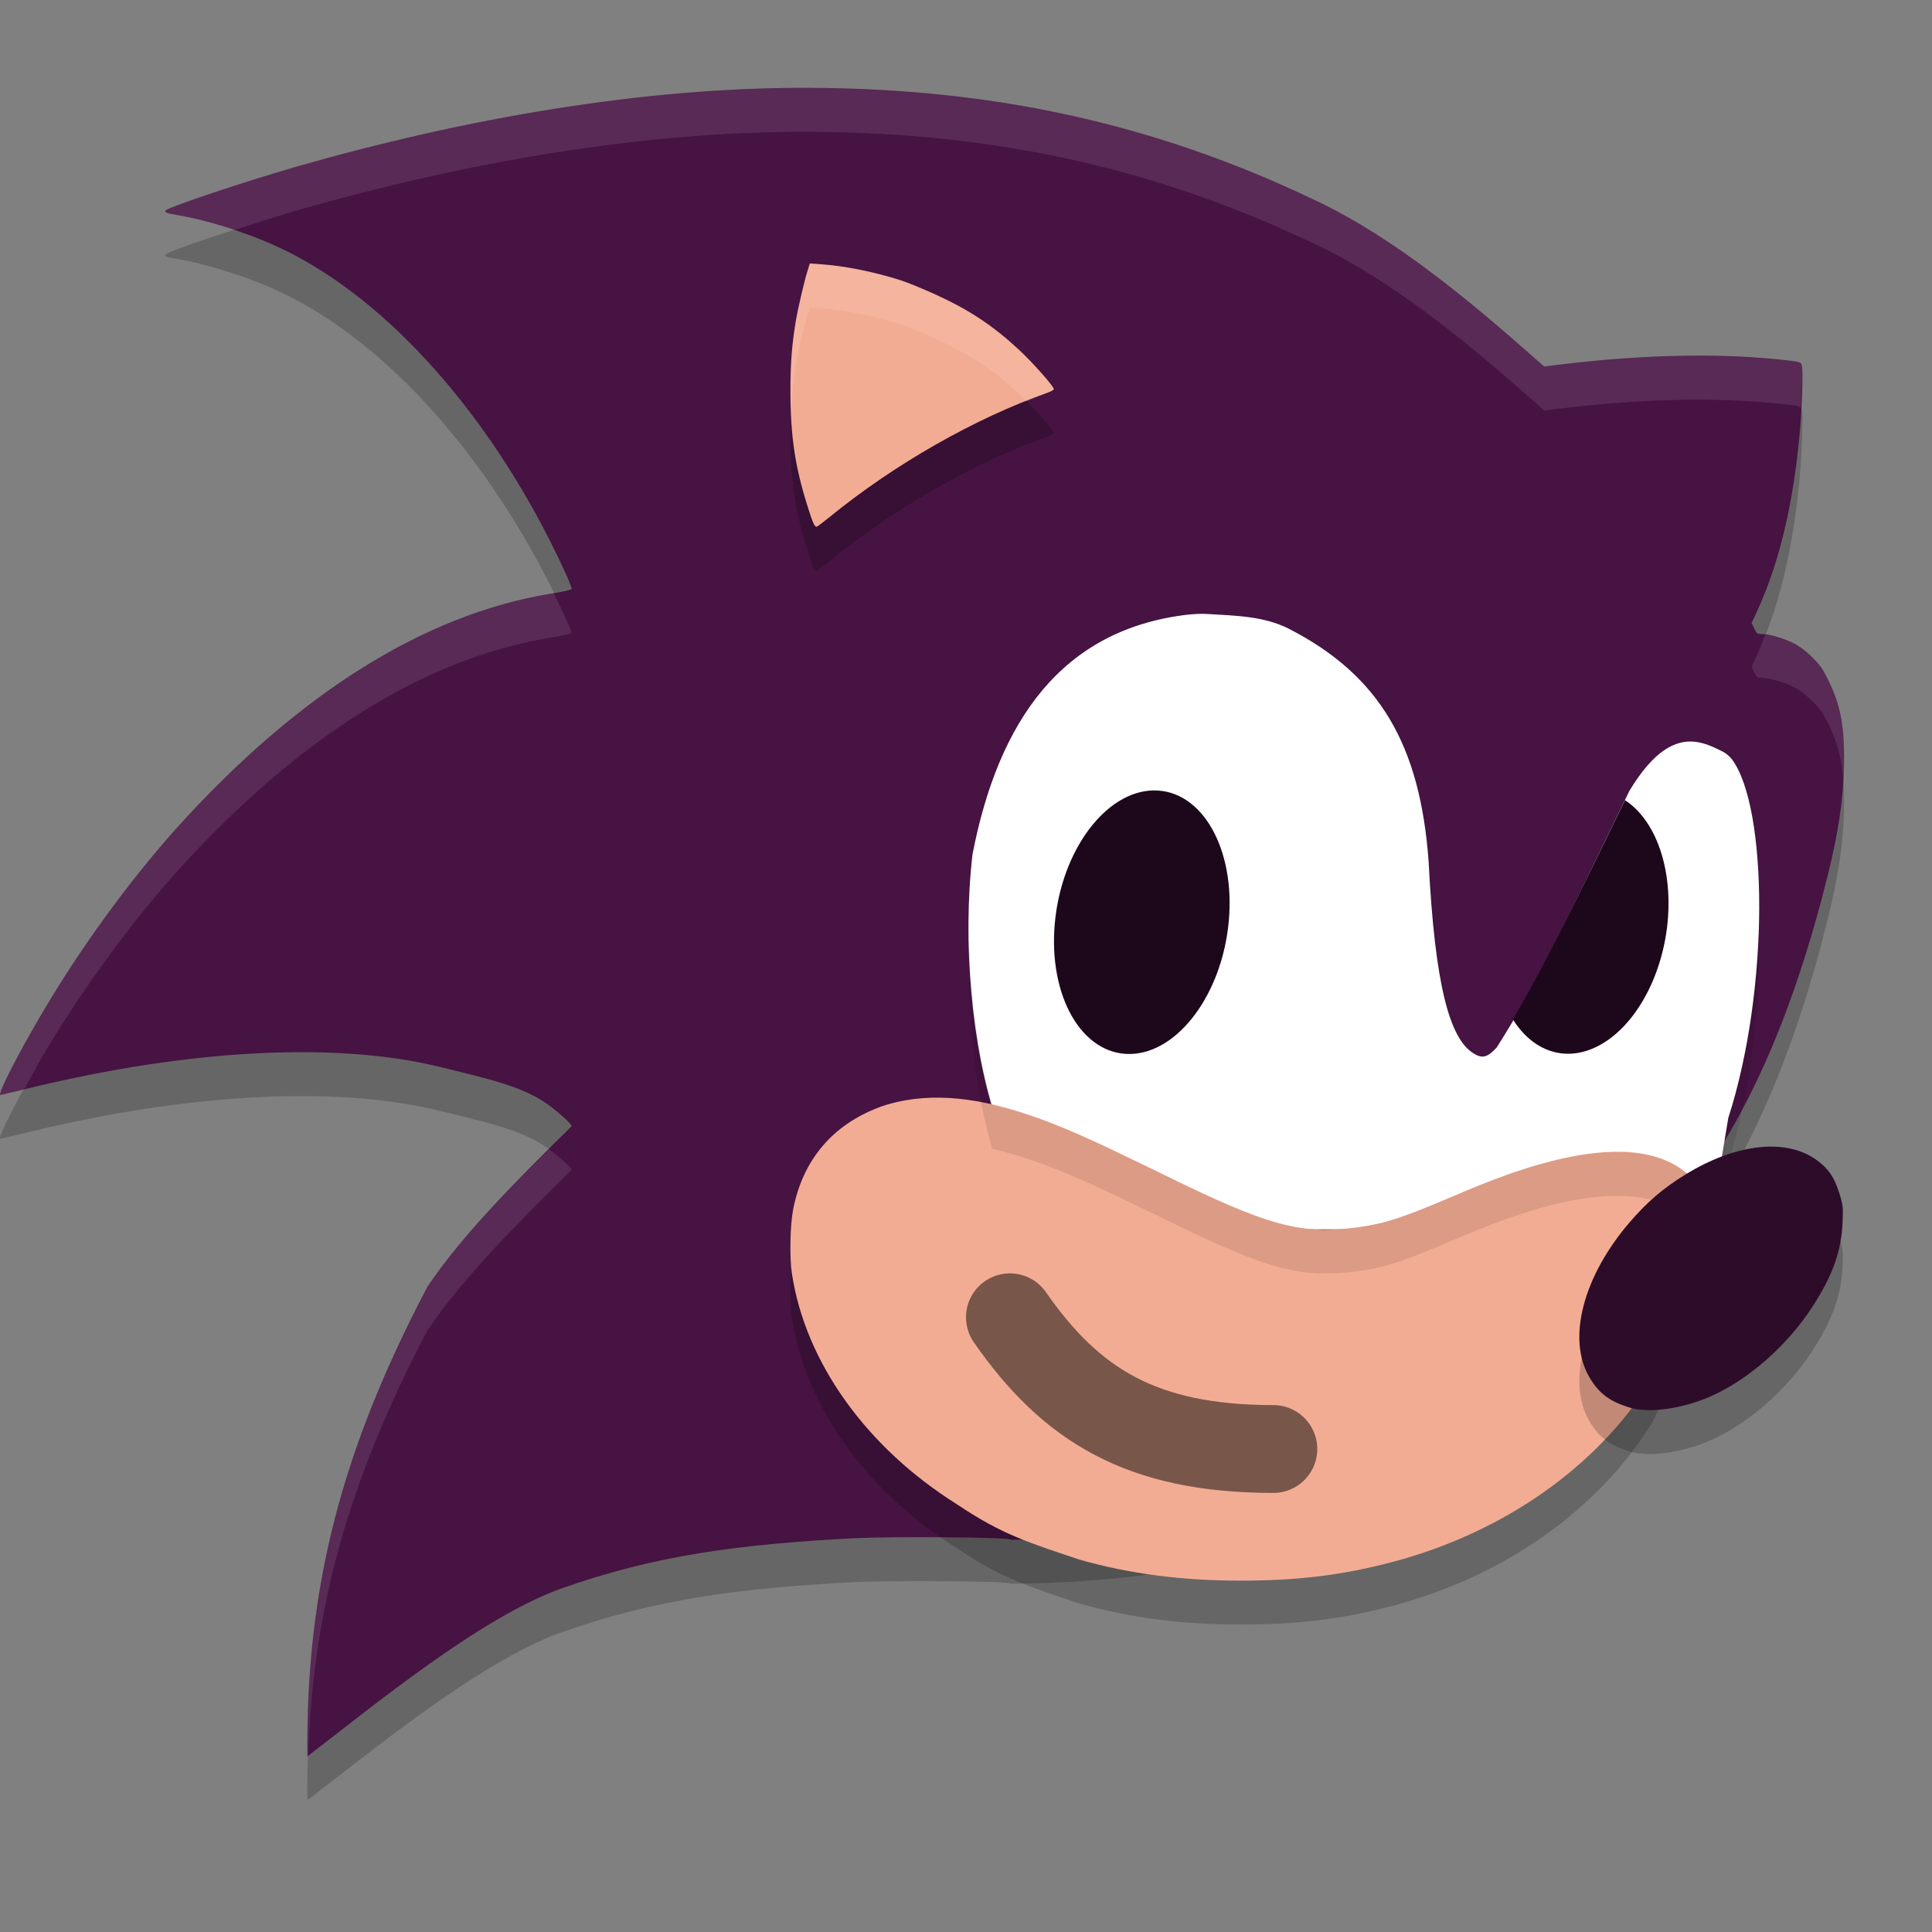 <svg xmlns="http://www.w3.org/2000/svg" width="22" height="22" version="1">
 <rect width="100%" height="100%" fill="#808080" stroke="none"/>
 <path style="opacity:0.2" d="M 9.176,1.5 C 7.334,1.497 5.308,1.841 3.345,2.407 2.786,2.568 1.929,2.855 1.887,2.895 c -0.022,0.021 0.013,0.035 0.131,0.054 0.305,0.049 0.754,0.188 1.09,0.337 1.226,0.543 2.373,1.831 3.149,3.361 0.143,0.281 0.252,0.524 0.252,0.559 0,0.01 -0.089,0.031 -0.235,0.054 -1.482,0.242 -2.888,1.174 -4.177,2.573 -0.54,0.586 -1.112,1.358 -1.56,2.104 -0.303,0.504 -0.575,1.031 -0.533,1.031 0.003,0 0.146,-0.034 0.319,-0.076 C 2.166,12.444 3.848,12.359 5.029,12.654 c 0.498,0.125 0.922,0.209 1.221,0.431 0.128,0.095 0.26,0.216 0.26,0.238 C 5.923,13.905 5.28,14.538 4.869,15.149 3.89,17.01 3.481,18.58 3.5,20.5 4.258,19.919 5.456,18.932 6.373,18.595 7.455,18.21 8.417,18.083 9.75,18.015 c 0.371,-0.019 1.75,-0.014 1.764,0.019 3.79,-0.028 5.531,-1.503 7.181,-3.327 1.144,-1.128 1.742,-2.731 2.122,-4.255 0.119,-0.491 0.17,-0.831 0.18,-1.21 0.012,-0.448 -0.033,-0.702 -0.174,-0.989 -0.067,-0.137 -0.096,-0.177 -0.185,-0.267 -0.07,-0.07 -0.14,-0.123 -0.207,-0.158 -0.109,-0.057 -0.285,-0.108 -0.371,-0.108 -0.05,0 -0.056,-0.005 -0.084,-0.063 l -0.03,-0.063 0.051,-0.109 c 0.255,-0.546 0.426,-1.23 0.501,-2.101 0.021,-0.24 0.034,-0.647 0.023,-0.705 -0.011,-0.06 -0.004,-0.058 -0.292,-0.088 -0.686,-0.07 -1.517,-0.053 -2.391,0.051 L 17.583,4.673 17.451,4.557 C 16.753,3.94 15.901,3.227 15.027,2.805 13.755,2.19 12.384,1.761 10.81,1.588 10.287,1.53 9.74,1.501 9.176,1.5 Z"/>
 <path style="fill:#461342" d="M 9.176,1 C 7.334,0.997 5.308,1.341 3.345,1.907 2.786,2.068 1.929,2.355 1.887,2.395 c -0.022,0.021 0.013,0.035 0.131,0.054 0.305,0.049 0.754,0.188 1.09,0.337 1.226,0.543 2.373,1.831 3.149,3.361 0.143,0.281 0.252,0.524 0.252,0.559 0,0.01 -0.089,0.031 -0.235,0.054 C 4.792,7.002 3.386,7.935 2.098,9.334 c -0.54,0.586 -1.112,1.358 -1.56,2.104 -0.303,0.504 -0.575,1.031 -0.533,1.031 0.003,0 0.146,-0.034 0.319,-0.076 C 2.166,11.944 3.848,11.859 5.029,12.154 c 0.498,0.125 0.922,0.209 1.221,0.431 0.128,0.095 0.26,0.216 0.26,0.238 C 5.923,13.405 5.28,14.038 4.869,14.649 3.89,16.51 3.481,18.08 3.5,20 4.258,19.419 5.456,18.432 6.373,18.095 7.455,17.71 8.417,17.583 9.75,17.515 c 0.371,-0.019 1.75,-0.014 1.764,0.019 3.79,-0.028 5.531,-1.503 7.181,-3.327 1.144,-1.128 1.742,-2.731 2.122,-4.255 0.119,-0.491 0.17,-0.831 0.18,-1.21 0.012,-0.448 -0.033,-0.702 -0.174,-0.989 C 20.756,7.616 20.728,7.576 20.638,7.486 20.569,7.417 20.498,7.363 20.431,7.328 20.322,7.271 20.147,7.22 20.06,7.22 c -0.05,0 -0.056,-0.005 -0.084,-0.063 l -0.03,-0.063 0.051,-0.109 c 0.255,-0.546 0.426,-1.23 0.501,-2.101 0.021,-0.24 0.034,-0.647 0.023,-0.705 -0.011,-0.06 -0.004,-0.058 -0.292,-0.088 C 19.542,4.022 18.711,4.04 17.837,4.143 L 17.583,4.173 17.451,4.057 C 16.753,3.44 15.901,2.727 15.027,2.305 13.755,1.69 12.384,1.261 10.81,1.088 10.287,1.03 9.74,1.001 9.176,1 Z"/>
 <path style="opacity:0.1;fill:#ffffff" d="M 9.176,1 C 7.334,0.997 5.308,1.341 3.345,1.907 2.786,2.068 1.929,2.355 1.887,2.395 c -0.022,0.021 0.013,0.035 0.131,0.054 0.183,0.03 0.414,0.095 0.645,0.172 0.232,-0.075 0.475,-0.154 0.682,-0.214 1.963,-0.566 3.988,-0.91 5.831,-0.906 0.564,0.001 1.111,0.03 1.634,0.088 1.575,0.173 2.945,0.602 4.218,1.217 0.874,0.422 1.726,1.135 2.424,1.752 l 0.132,0.116 0.254,-0.03 c 0.874,-0.103 1.705,-0.12 2.392,-0.05 0.205,0.021 0.258,0.027 0.276,0.05 0.009,-0.193 0.023,-0.425 0.016,-0.463 -0.011,-0.06 -0.004,-0.057 -0.292,-0.087 -0.686,-0.07 -1.518,-0.054 -2.392,0.05 L 17.583,4.173 17.451,4.057 C 16.753,3.44 15.901,2.727 15.027,2.305 13.755,1.69 12.384,1.261 10.81,1.088 10.287,1.031 9.74,1.001 9.176,1 Z M 6.305,6.753 c -0.017,0.003 -0.011,0.004 -0.03,0.007 C 4.793,7.002 3.386,7.935 2.098,9.334 1.558,9.92 0.986,10.692 0.538,11.438 c -0.303,0.504 -0.576,1.031 -0.533,1.031 0.002,0 0.134,-0.032 0.271,-0.065 0.083,-0.152 0.162,-0.299 0.262,-0.466 C 0.986,11.192 1.558,10.42 2.098,9.834 3.386,8.435 4.793,7.502 6.275,7.26 c 0.146,-0.024 0.234,-0.044 0.234,-0.054 0,-0.028 -0.101,-0.242 -0.204,-0.453 z M 20.1,7.228 c -0.034,0.087 -0.066,0.177 -0.104,0.258 l -0.051,0.109 0.03,0.062 c 0.028,0.058 0.034,0.062 0.084,0.062 0.087,0 0.263,0.051 0.372,0.108 0.067,0.035 0.137,0.089 0.207,0.158 0.09,0.089 0.118,0.13 0.186,0.267 0.095,0.193 0.143,0.376 0.163,0.608 0.002,-0.039 0.01,-0.079 0.011,-0.119 C 21.01,8.294 20.966,8.041 20.824,7.753 20.757,7.616 20.729,7.576 20.639,7.487 20.569,7.417 20.498,7.363 20.432,7.328 20.335,7.278 20.193,7.238 20.1,7.228 Z M 6.251,13.086 c -0.51,0.508 -1.031,1.041 -1.382,1.563 -0.979,1.86 -1.388,3.43 -1.369,5.35 0.003,-0.002 0.007,-0.006 0.01,-0.008 0.054,-1.695 0.468,-3.15 1.359,-4.843 0.411,-0.611 1.053,-1.245 1.64,-1.826 0,-0.022 -0.13,-0.142 -0.258,-0.237 z"/>
 <path style="fill:#ffffff" d="m 13.775,6.993 c -0.086,-0.006 -0.172,-0.003 -0.258,0.007 -1.423,0.17 -2.148,1.204 -2.443,2.729 -0.116,1.003 -0.009,2.198 0.272,3.03 0.026,0.078 0.037,0.131 0.029,0.139 -0.008,0.008 -0.057,0.005 -0.13,-0.007 -0.044,-0.007 -0.155,-0.008 -0.245,-0.011 v 1.119 h 8 l 0.607,-0.827 0.073,-0.44 c 0.477,-1.482 0.448,-3.535 0.045,-4.081 -0.024,-0.033 -0.069,-0.072 -0.1,-0.088 -0.099,-0.05 -0.212,-0.108 -0.341,-0.118 -0.206,-0.015 -0.449,0.095 -0.73,0.561 -0.859,1.764 -1.074,2.233 -1.511,2.922 -0.106,0.115 -0.165,0.13 -0.267,0.065 C 16.508,11.824 16.34,11.225 16.268,9.812 16.172,8.484 15.711,7.691 14.677,7.16 14.39,7.013 14.049,7.011 13.775,6.993 Z"/>
 <path style="fill:#1d081b" d="m 18.504,9.111 c -0.675,1.388 -0.958,1.957 -1.277,2.496 a 0.982,1.512 9.562 0 0 0.59,0.391 0.982,1.512 9.562 0 0 1.166,-1.439 0.982,1.512 9.562 0 0 -0.479,-1.447 z"/>
 <path style="opacity:0.2" d="m 9.222,3.5 -0.023,0.073 c -0.042,0.132 -0.118,0.459 -0.142,0.614 -0.042,0.266 -0.056,0.464 -0.056,0.763 0,0.518 0.052,0.864 0.197,1.322 C 9.256,6.458 9.274,6.5 9.297,6.5 c 0.008,0 0.076,-0.051 0.152,-0.113 C 10.183,5.787 11.1,5.264 11.933,4.97 c 0.034,-0.012 0.064,-0.029 0.067,-0.037 0.009,-0.024 -0.239,-0.304 -0.402,-0.455 C 11.304,4.206 11.032,4.026 10.651,3.853 10.513,3.79 10.337,3.718 10.26,3.693 9.97,3.599 9.621,3.528 9.357,3.51 Z"/>
 <path style="fill:#f3ac94" d="m 9.222,3 -0.023,0.073 c -0.042,0.132 -0.118,0.459 -0.142,0.614 -0.042,0.266 -0.056,0.464 -0.056,0.763 0,0.518 0.052,0.864 0.197,1.322 0.058,0.184 0.077,0.226 0.1,0.226 0.008,0 0.076,-0.051 0.152,-0.113 C 10.183,5.287 11.1,4.764 11.933,4.47 c 0.034,-0.012 0.064,-0.029 0.067,-0.037 0.009,-0.024 -0.239,-0.304 -0.402,-0.455 C 11.304,3.706 11.032,3.526 10.651,3.353 10.513,3.29 10.337,3.218 10.26,3.193 9.97,3.099 9.621,3.028 9.357,3.01 Z"/>
 <path style="fill:#f5beac" d="m 19.434,13.801 c -0.197,0.001 -0.429,0.093 -0.578,0.232 -0.098,0.091 -0.144,0.169 -0.146,0.251 -0.004,0.174 0.204,0.239 0.51,0.159 0.211,-0.055 0.413,-0.197 0.483,-0.337 0.088,-0.176 0.002,-0.29 -0.23,-0.303 -0.013,-7.5e-4 -0.026,-10e-4 -0.039,-9.5e-4 z"/>
 <path style="fill:#f5beac" d="m 19.452,13.809 c 0.232,0.002 0.329,0.119 0.244,0.294 -0.06,0.124 -0.272,0.272 -0.476,0.333 -0.09,0.027 -0.269,0.04 -0.33,0.024 -0.112,-0.03 -0.175,-0.094 -0.175,-0.179 0,-0.119 0.154,-0.283 0.354,-0.376 0.156,-0.073 0.251,-0.097 0.383,-0.096 z"/>
 <path style="fill:#f5beac" d="m 11.216,14.255 c 0.2,0.001 0.295,0.064 0.452,0.296 0.256,0.381 0.521,0.635 0.867,0.83 0.275,0.155 0.591,0.247 0.899,0.263 0.103,0.005 0.205,0.019 0.265,0.036 0.084,0.024 0.109,0.04 0.185,0.115 0.074,0.074 0.092,0.102 0.117,0.183 0.016,0.052 0.029,0.119 0.029,0.149 0,0.029 -0.013,0.096 -0.029,0.149 -0.025,0.081 -0.043,0.109 -0.117,0.182 -0.074,0.074 -0.102,0.092 -0.182,0.117 -0.091,0.028 -0.245,0.036 -0.38,0.02 -0.332,-0.039 -0.451,-0.064 -0.701,-0.146 -0.476,-0.155 -0.893,-0.414 -1.264,-0.782 -0.249,-0.247 -0.536,-0.632 -0.589,-0.791 -0.076,-0.227 0.027,-0.469 0.244,-0.575 0.083,-0.041 0.107,-0.046 0.206,-0.046 z"/>
 <path style="fill:#f5beac" d="m 11.42,17.444 c 0.007,5.5e-4 0.016,10e-4 0.021,0.002 0.067,0.006 0.148,0.012 0.205,0.015 -0.034,-0.002 -0.078,-0.005 -0.131,-0.01 -0.026,-0.002 -0.059,-0.004 -0.095,-0.006 z"/>
 <path style="opacity:0.2" d="m 10.014,13.108 c -0.537,0.202 -0.874,0.603 -0.983,1.168 -0.034,0.177 -0.041,0.544 -0.014,0.723 0.153,1.016 0.852,1.986 1.879,2.63 0.513,0.346 0.824,0.439 1.398,0.631 0.564,0.161 1.163,0.239 1.83,0.239 0.654,4.41e-4 1.17,-0.063 1.741,-0.215 1.261,-0.336 2.322,-1.082 2.938,-2.067 0.446,-0.881 0.936,-1.633 0.57,-2.173 -0.591,-0.873 -2.205,-0.187 -2.831,0.08 -0.564,0.241 -0.769,0.308 -1.065,0.349 -0.666,0.093 -1.027,-0.006 -2.276,-0.622 -0.972,-0.465 -2.149,-1.11 -3.187,-0.744 z"/>
 <path style="fill:#f3ac94" d="m 10.014,12.608 c -0.537,0.202 -0.874,0.603 -0.983,1.168 -0.034,0.177 -0.041,0.544 -0.014,0.723 0.153,1.016 0.852,1.986 1.879,2.63 0.513,0.346 0.824,0.439 1.398,0.631 0.564,0.161 1.163,0.239 1.83,0.239 0.654,4.41e-4 1.17,-0.063 1.741,-0.215 1.261,-0.336 2.322,-1.082 2.938,-2.067 0.446,-0.881 0.936,-1.633 0.57,-2.173 -0.591,-0.873 -2.205,-0.187 -2.831,0.08 -0.564,0.241 -0.769,0.308 -1.065,0.349 -0.666,0.093 -1.027,-0.006 -2.276,-0.622 -0.972,-0.465 -2.149,-1.11 -3.187,-0.744 z"/>
 <path style="opacity:0.1" d="m 20.024,10.576 c -0.022,0.709 -0.129,1.489 -0.344,2.156 l -0.073,0.44 -0.256,0.348 c -0.606,-0.831 -2.192,-0.16 -2.81,0.104 -0.564,0.241 -0.769,0.308 -1.064,0.35 -0.155,0.022 -0.292,0.03 -0.429,0.026 h -0.053 c -0.434,-0.022 -0.873,-0.194 -1.795,-0.648 -0.585,-0.28 -1.243,-0.621 -1.901,-0.771 -0.155,-0.527 -0.24,-1.167 -0.259,-1.806 -0.028,0.796 0.063,1.64 0.259,2.306 0.658,0.151 1.316,0.492 1.901,0.771 0.922,0.455 1.361,0.627 1.795,0.648 h 0.053 c 0.137,0.003 0.274,-0.005 0.429,-0.026 0.296,-0.041 0.5,-0.109 1.064,-0.35 0.619,-0.263 2.205,-0.935 2.81,-0.104 l 0.256,-0.348 0.073,-0.44 c 0.267,-0.83 0.371,-1.833 0.344,-2.656 z"/>
 <path style="opacity:0.2" d="m 18.554,16.527 c -0.23,-0.071 -0.348,-0.161 -0.457,-0.347 -0.255,-0.438 -0.069,-1.147 0.462,-1.764 0.198,-0.23 0.382,-0.387 0.634,-0.542 0.575,-0.354 1.15,-0.417 1.495,-0.163 0.132,0.097 0.198,0.192 0.253,0.365 0.045,0.141 0.048,0.166 0.041,0.335 -0.013,0.334 -0.112,0.613 -0.346,0.973 -0.288,0.443 -0.736,0.835 -1.167,1.021 -0.323,0.14 -0.697,0.19 -0.914,0.123 z"/>
 <path style="fill:#2d0c2a" d="m 18.554,16.027 c -0.23,-0.071 -0.348,-0.161 -0.457,-0.347 -0.255,-0.438 -0.069,-1.147 0.462,-1.764 0.198,-0.23 0.382,-0.387 0.634,-0.542 0.575,-0.354 1.15,-0.417 1.495,-0.163 0.132,0.097 0.198,0.192 0.253,0.365 0.045,0.141 0.048,0.166 0.041,0.335 -0.013,0.334 -0.112,0.613 -0.346,0.973 -0.288,0.443 -0.736,0.835 -1.167,1.021 -0.323,0.14 -0.697,0.19 -0.914,0.123 z"/>
 <ellipse style="fill:#1d081b" cx="14.206" cy="9.717" rx=".985" ry="1.51" transform="matrix(0.998,0.06,-0.121,0.993,0,0)"/>
 <path style="opacity:0.5;fill:none;stroke:#000000;stroke-width:1;stroke-linecap:round" d="m 11.5,15 c 0.695,1 1.5,1.5 3,1.5"/>
 <path style="opacity:0.1;fill:#ffffff" d="m 9.222,3 -0.023,0.073 c -0.042,0.132 -0.118,0.459 -0.143,0.614 -0.042,0.266 -0.056,0.464 -0.056,0.764 0,0.093 0.004,0.176 0.008,0.26 0.007,-0.176 0.019,-0.338 0.048,-0.523 0.024,-0.155 0.1,-0.482 0.143,-0.614 l 0.023,-0.073 0.136,0.01 c 0.263,0.019 0.613,0.09 0.902,0.184 0.077,0.025 0.253,0.097 0.391,0.159 0.381,0.173 0.653,0.353 0.947,0.625 0.027,0.025 0.059,0.062 0.09,0.093 0.081,-0.032 0.165,-0.072 0.245,-0.101 0.034,-0.012 0.064,-0.029 0.067,-0.037 0.009,-0.024 -0.24,-0.304 -0.402,-0.455 C 11.304,3.705 11.032,3.526 10.651,3.353 10.513,3.29 10.337,3.219 10.26,3.193 9.971,3.1 9.621,3.028 9.358,3.01 Z"/>
</svg>
